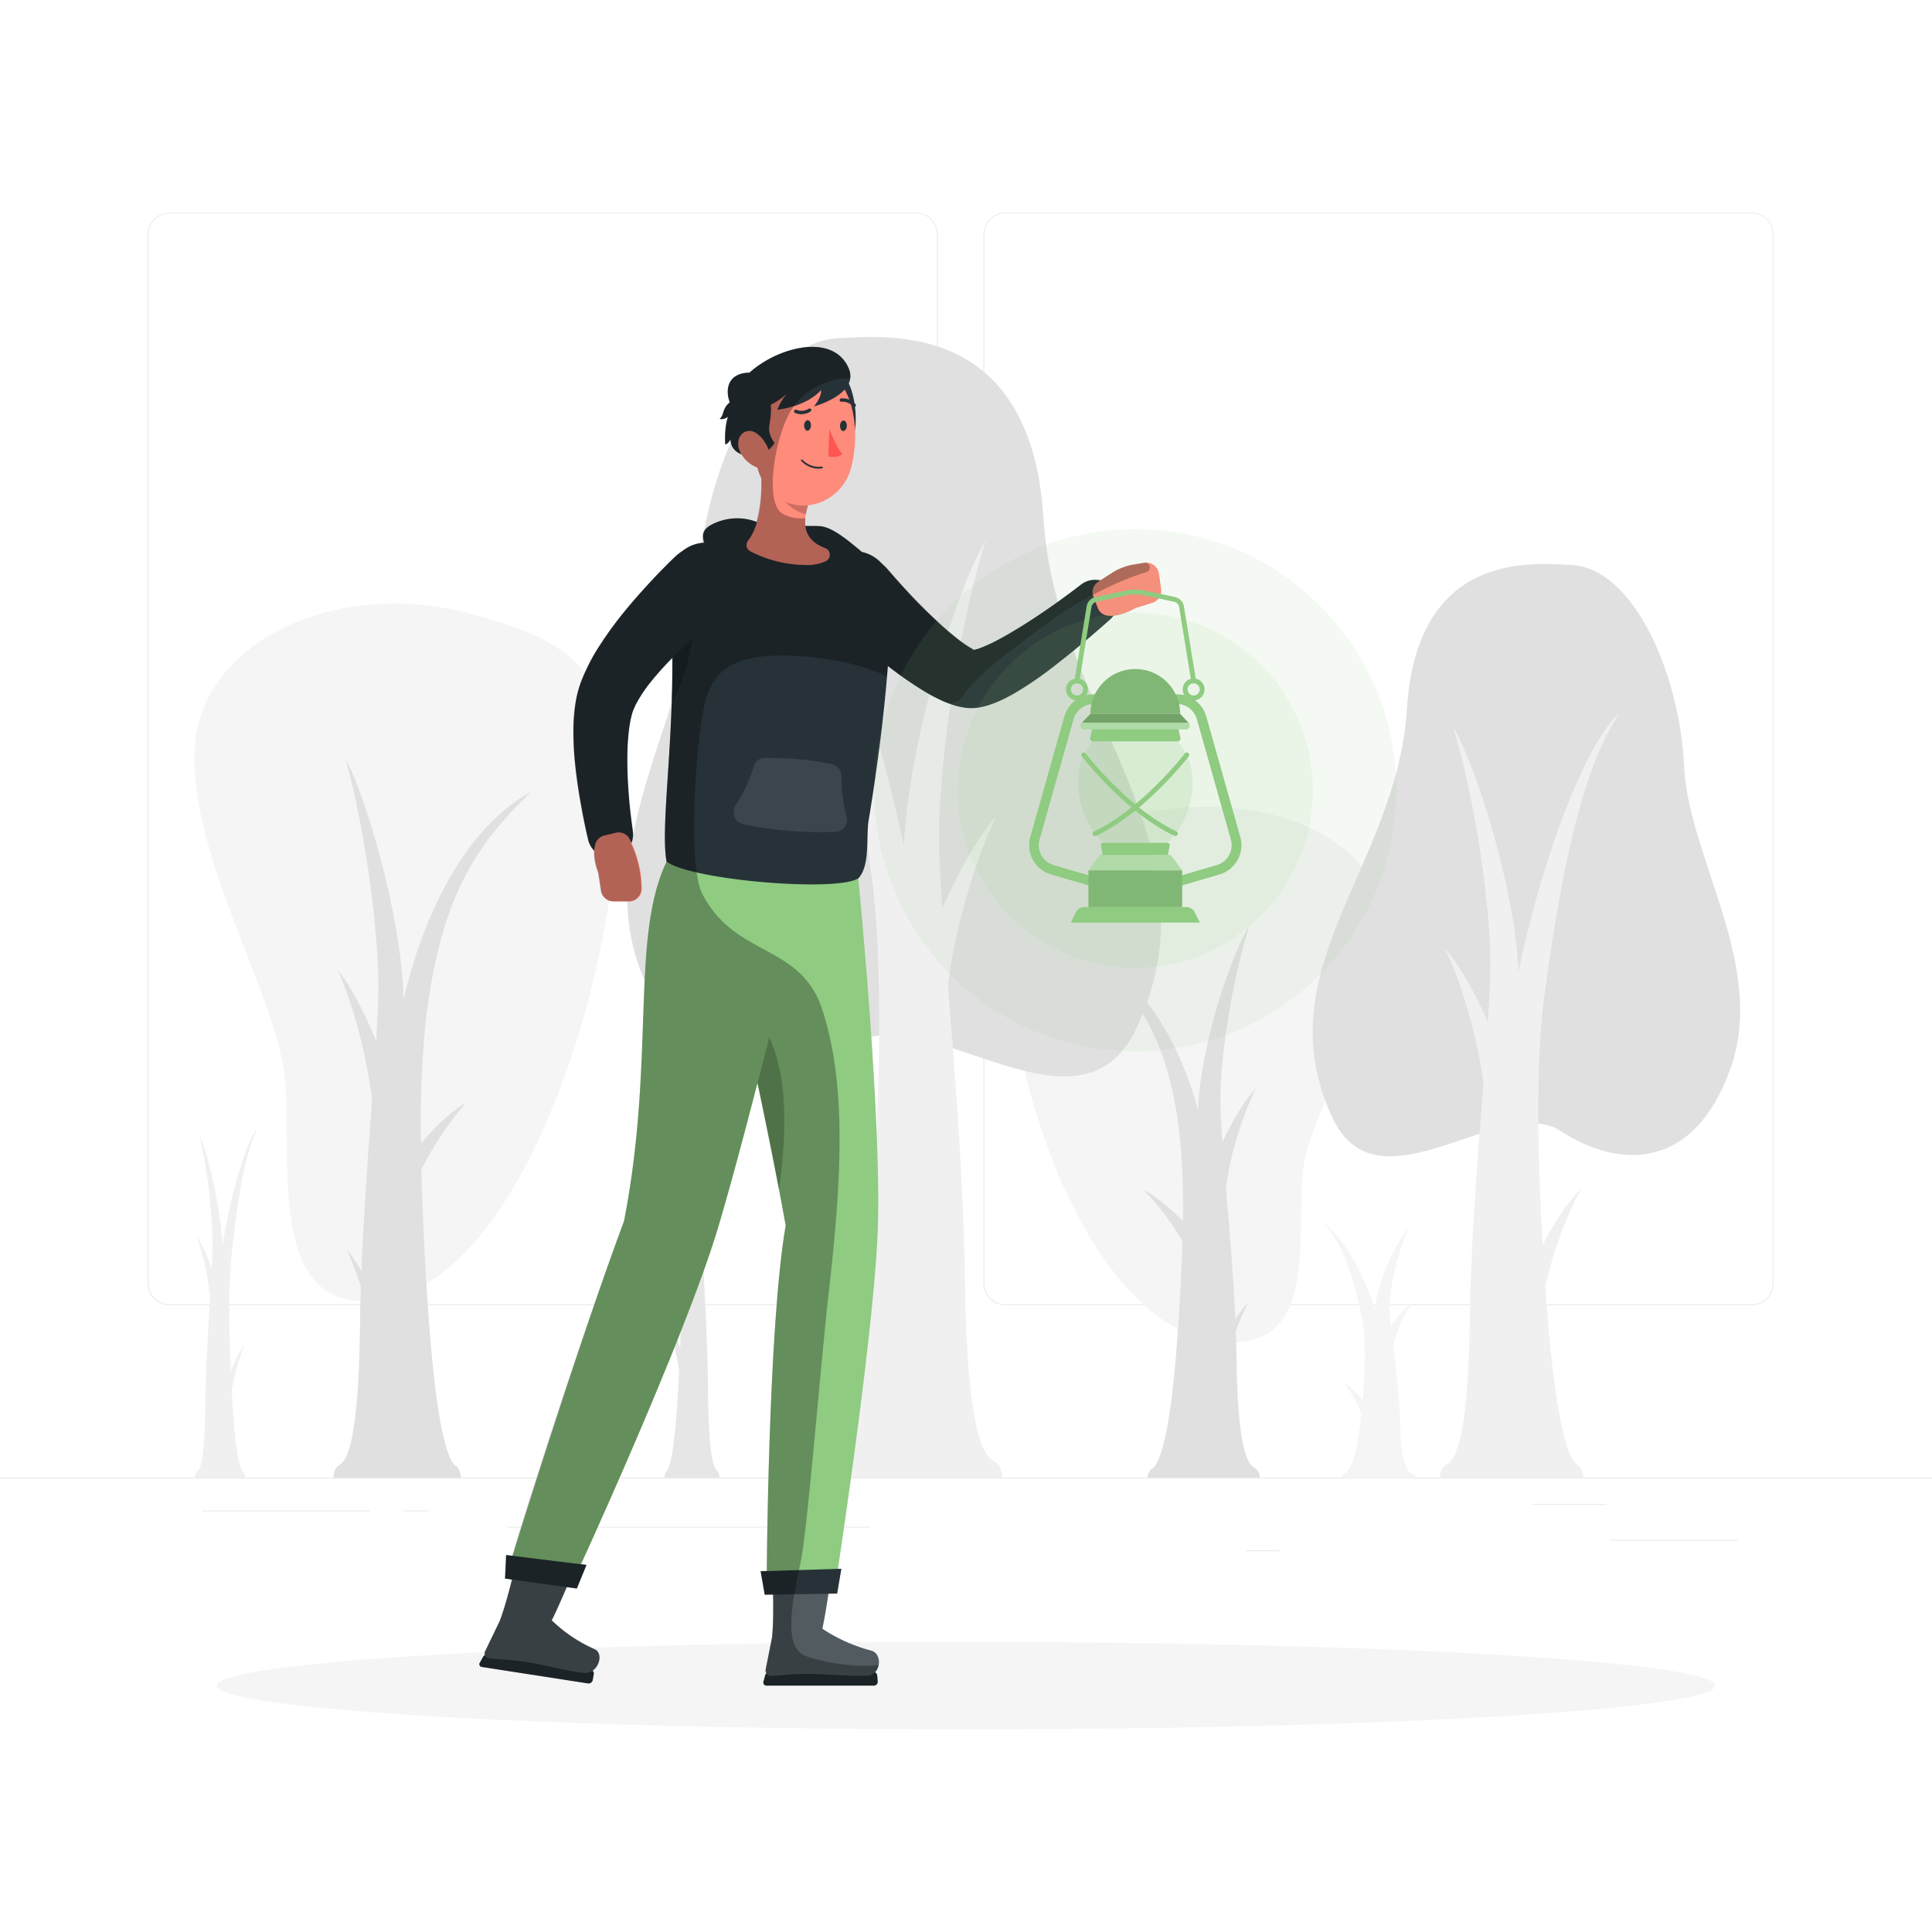 <svg class="animated" id="freepik_stories-lantern" xmlns="http://www.w3.org/2000/svg" viewBox="0 0 500 500" version="1.1" xmlns:xlink="http://www.w3.org/1999/xlink" xmlns:svgjs="http://svgjs.com/svgjs"><style>svg#freepik_stories-lantern:not(.animated) .animable {opacity: 0;}svg#freepik_stories-lantern.animated #freepik--background-complete--inject-100 {animation: 1.5s Infinite  linear floating;animation-delay: 0s;}svg#freepik_stories-lantern.animated #freepik--Character--inject-100 {animation: 1s 1 forwards cubic-bezier(.36,-0.01,.5,1.38) fadeIn,1.5s Infinite  linear floating;animation-delay: 0s,1s;}            @keyframes floating {                0% {                    opacity: 1;                    transform: translateY(0px);                }                50% {                    transform: translateY(-10px);                }                100% {                    opacity: 1;                    transform: translateY(0px);                }            }                    @keyframes fadeIn {                0% {                    opacity: 0;                }                100% {                    opacity: 1;                }            }        </style><g id="freepik--background-complete--inject-100" style="transform-origin: 250px 228.23px 0px;" class="animable animator-active"><rect y="382.4" width="500" height="0.25" style="fill: rgb(235, 235, 235); transform-origin: 250px 382.525px 0px;" id="eldvyr0l6isj9" class="animable"></rect><rect x="416.78" y="398.49" width="33.12" height="0.25" style="fill: rgb(235, 235, 235); transform-origin: 433.34px 398.615px 0px;" id="elhy65xqoolk" class="animable"></rect><rect x="322.53" y="401.21" width="8.69" height="0.25" style="fill: rgb(235, 235, 235); transform-origin: 326.875px 401.335px 0px;" id="el3djwoc2vea5" class="animable"></rect><rect x="396.59" y="389.21" width="19.19" height="0.25" style="fill: rgb(235, 235, 235); transform-origin: 406.185px 389.335px 0px;" id="elelb351byfbg" class="animable"></rect><rect x="52.46" y="390.89" width="43.19" height="0.25" style="fill: rgb(235, 235, 235); transform-origin: 74.055px 391.015px 0px;" id="elbe0xmrvz337" class="animable"></rect><rect x="104.56" y="390.89" width="6.33" height="0.25" style="fill: rgb(235, 235, 235); transform-origin: 107.725px 391.015px 0px;" id="eldf5vqmtkp6m" class="animable"></rect><rect x="131.47" y="395.11" width="93.68" height="0.25" style="fill: rgb(235, 235, 235); transform-origin: 178.31px 395.235px 0px;" id="elcyzxhm7k7wb" class="animable"></rect><path d="M237,337.8H43.91a5.71,5.71,0,0,1-5.7-5.71V60.66A5.71,5.71,0,0,1,43.91,55H237a5.71,5.71,0,0,1,5.71,5.71V332.09A5.71,5.71,0,0,1,237,337.8ZM43.91,55.2a5.46,5.46,0,0,0-5.45,5.46V332.09a5.46,5.46,0,0,0,5.45,5.46H237a5.47,5.47,0,0,0,5.46-5.46V60.66A5.47,5.47,0,0,0,237,55.2Z" style="fill: rgb(235, 235, 235); transform-origin: 140.46px 196.4px 0px;" id="elasq43op2esn" class="animable"></path><path d="M453.31,337.8H260.21a5.72,5.72,0,0,1-5.71-5.71V60.66A5.72,5.72,0,0,1,260.21,55h193.1A5.71,5.71,0,0,1,459,60.66V332.09A5.71,5.71,0,0,1,453.31,337.8ZM260.21,55.2a5.47,5.47,0,0,0-5.46,5.46V332.09a5.47,5.47,0,0,0,5.46,5.46h193.1a5.47,5.47,0,0,0,5.46-5.46V60.66a5.47,5.47,0,0,0-5.46-5.46Z" style="fill: rgb(235, 235, 235); transform-origin: 356.75px 196.4px 0px;" id="el8wgy603yv02" class="animable"></path><path d="M62.86,380.9c-.56-.44-1.89-3.28-2.79-19.29,0-.59-.07-1.18-.1-1.76a53.48,53.48,0,0,1,3.29-11.68,27.91,27.91,0,0,0-3.53,6.71c-.57-12.77-.52-22.76.12-29.14C61.45,309.85,63.5,298,66.7,292c-2.63,2.73-6.72,15.33-9.15,30.53-.37-10.15-3.85-24.27-5.93-28.92A149.47,149.47,0,0,1,55,320.84c0,1.91-.07,4.53-.22,7.64a39.27,39.27,0,0,0-3.9-8.7,71.43,71.43,0,0,1,3.48,15.94c-.5,8.41-1.14,18.55-1.23,27.76-.15,16.09-1.61,17-2.17,17.42a2.13,2.13,0,0,0-.53,1.5h13A2.11,2.11,0,0,0,62.86,380.9Z" style="fill: rgb(240, 240, 240); transform-origin: 58.564px 337.2px 0px;" id="elhnltanxzaq" class="animable"></path><path d="M293.09,211.18c31.76-8.15,64,5.13,64.66,27S339,286.61,337.17,303.05,342,351.46,314,347s-48.15-52.23-52.28-89.38S274.67,215.91,293.09,211.18Z" style="fill: rgb(245, 245, 245); transform-origin: 309.432px 278.09px 0px;" id="elm6zynwjhfa" class="animable"></path><path d="M324.88,380c-1.26-.72-4.51-2.15-4.86-28.05,0-2.44-.1-4.93-.19-7.43a65.52,65.52,0,0,1,3.16-7.37,32,32,0,0,0-3.29,4.23c-.53-11.72-1.56-23.73-2.43-34.11a88.39,88.39,0,0,1,7.79-25.66c-2.48,2.56-5.88,7.91-8.71,14-.35-5-.56-9.24-.5-12.3.25-12.21,3.47-31.45,7.53-43.84-4.78,7.69-12.85,31.48-13.3,47.89C304,265,292.47,251.43,281,246.12c11.58,9.84,20.4,19.51,24,45.08A174.35,174.35,0,0,1,306.11,316c-3.7-3.83-7.68-6.9-10.25-8.06A62,62,0,0,1,306,321.17c-.21,8.26-.71,17.56-1.51,27.77-2,25.76-5,30.33-6.26,31.05a2.82,2.82,0,0,0-1.19,2.41h29A2.82,2.82,0,0,0,324.88,380Z" style="fill: rgb(224, 224, 224); transform-origin: 303.521px 310.935px 0px;" id="eltjlzc9z6s2" class="animable"></path><path d="M216.93,87.52c-20.37,1-35.18,35.64-36.5,65s-26.75,64.5-15.07,97.52,35.69,32.89,55,20.36,59,27.27,73.75-4.31c22.34-47.68-20.89-81.07-24.06-132S230,86.9,216.93,87.52Z" style="fill: rgb(224, 224, 224); transform-origin: 231.396px 182.899px 0px;" id="elzngtongo9q" class="animable"></path><path d="M214.92,378.31c2-1.22,6.76-9,10-52.7.12-1.61.23-3.21.34-4.8-2.25-10.56-6.81-23.34-11.74-31.92,3.48,3.19,8.41,10.2,12.61,18.33,2-34.87,1.84-62.17-.45-79.59-5.7-43.4-13-75.8-24.42-92.16,9.37,7.47,24,41.88,32.65,83.39,1.33-27.73,13.72-66.3,21.14-79-6.47,21-11.6,53.68-12,74.4-.1,5.2.24,12.36.8,20.87,4.52-10.36,9.94-19.44,13.91-23.78-5.8,12-10.72,29.84-12.44,43.53,1.8,23,4.07,50.69,4.39,75.84.55,43.94,5.74,46.37,7.75,47.59s1.9,4.09,1.9,4.09H213S212.91,379.53,214.92,378.31Z" style="fill: rgb(240, 240, 240); transform-origin: 230.311px 258.935px 0px;" id="elbqa0cy0ckd6" class="animable"></path><path d="M406.6,146.2c16.31.79,28.18,28.55,29.24,52.07s21.42,51.67,12.06,78.11-28.58,26.36-44,16.32-47.22,21.84-59.07-3.45c-17.9-38.2,16.73-64.94,19.27-105.72S396.1,145.7,406.6,146.2Z" style="fill: rgb(224, 224, 224); transform-origin: 395.034px 222.605px 0px;" id="elcwripyjqwfc" class="animable"></path><path d="M408.21,379.12c-1.61-1-5.42-7.19-8-42.21-.1-1.29-.19-2.57-.28-3.84,1.81-8.46,5.46-18.7,9.41-25.57-2.79,2.55-6.74,8.17-10.11,14.68-1.61-27.93-1.47-49.8.37-63.75,4.56-34.76,10.42-60.72,19.56-73.82-7.51,6-19.2,33.54-26.16,66.8-1.06-22.22-11-53.11-16.93-63.28,5.18,16.84,9.3,43,9.62,59.59.08,4.17-.19,9.9-.64,16.72-3.62-8.3-8-15.57-11.14-19.05,4.65,9.62,8.58,23.9,10,34.87-1.44,18.41-3.25,40.6-3.51,60.74-.45,35.2-4.6,37.15-6.21,38.12s-1.52,3.28-1.52,3.28h37.1S409.82,380.1,408.21,379.12Z" style="fill: rgb(240, 240, 240); transform-origin: 395.915px 283.505px 0px;" id="eljo2127jjcka" class="animable"></path><path d="M348.05,381.31c.83-.32,2.78-2.39,4.11-14,0-.43.1-.85.14-1.27a26.24,26.24,0,0,0-4.83-8.51,22.28,22.28,0,0,1,5.19,4.89c.83-9.29.76-16.56-.18-21.21-2.35-11.55-5.36-20.19-10.06-24.54,3.86,2,9.87,11.15,13.44,22.21.55-7.39,5.65-17.66,8.71-21a58.23,58.23,0,0,0-4.95,19.81,46.81,46.81,0,0,0,.33,5.56,26.7,26.7,0,0,1,5.72-6.33,31.5,31.5,0,0,0-5.11,11.59c.74,6.13,1.67,13.51,1.8,20.2.23,11.71,2.37,12.36,3.19,12.68a1.15,1.15,0,0,1,.78,1.09H347.27A1.15,1.15,0,0,1,348.05,381.31Z" style="fill: rgb(245, 245, 245); transform-origin: 354.375px 349.575px 0px;" id="elhnppobmrr86" class="animable"></path><path d="M123.75,159.37c-36-10.62-72.61,6.68-73.4,35.16s21.26,63.1,23.36,84.5S68.2,342.09,100,336.23s54.66-68.05,59.35-116.44S144.65,165.53,123.75,159.37Z" style="fill: rgb(245, 245, 245); transform-origin: 105.193px 246.502px 0px;" id="elkeb0nim8f9d" class="animable"></path><path d="M87.66,379.26c1.43-.93,5.12-2.8,5.52-36.53,0-3.19.11-6.42.21-9.69a92,92,0,0,0-3.58-9.59A40.73,40.73,0,0,1,93.54,329c.6-15.27,1.77-30.91,2.75-44.44-1.22-10.51-4.72-24.2-8.84-33.42,2.82,3.34,6.68,10.31,9.89,18.26.4-6.53.64-12,.57-16-.29-15.91-3.94-41-8.54-57.11,5.42,10,14.58,41,15.09,62.38,6.85-29.16,20-46.81,33-53.73-13.15,12.82-23.16,25.41-27.21,58.72a260.56,260.56,0,0,0-1.3,32.28c4.2-5,8.73-9,11.64-10.5a80.87,80.87,0,0,0-11.53,17.27c.25,10.75.82,22.86,1.73,36.16,2.29,33.56,5.67,39.52,7.1,40.45s1.35,3.14,1.35,3.14H86.31S86.23,380.19,87.66,379.26Z" style="fill: rgb(224, 224, 224); transform-origin: 111.885px 289.375px 0px;" id="elqnwkofynhi" class="animable"></path><path d="M172.58,380.57c.62-.55,2.08-4,3.07-23.58,0-.73.07-1.44.11-2.15a71.58,71.58,0,0,0-3.62-14.29,36.39,36.39,0,0,1,3.89,8.2c.62-15.6.56-27.82-.14-35.62-1.76-19.42-4-33.92-7.52-41.24,2.89,3.34,7.38,18.74,10,37.32.41-12.41,4.22-29.67,6.51-35.35a202.15,202.15,0,0,0-3.7,33.29c0,2.33.07,5.53.25,9.34a50.39,50.39,0,0,1,4.27-10.64,95.9,95.9,0,0,0-3.82,19.48c.55,10.29,1.25,22.69,1.35,33.94.17,19.67,1.77,20.75,2.38,21.3a2.78,2.78,0,0,1,.59,1.83H172A2.78,2.78,0,0,1,172.58,380.57Z" style="fill: rgb(230, 230, 230); transform-origin: 177.286px 327.145px 0px;" id="elopbe30spxyg" class="animable"></path></g><g id="freepik--Shadow--inject-100" style="transform-origin: 250px 436.24px 0px;" class="animable"><ellipse id="freepik--path--inject-100" cx="250" cy="436.24" rx="193.89" ry="11.32" style="fill: rgb(245, 245, 245); transform-origin: 250px 436.24px 0px;" class="animable"></ellipse></g><g id="freepik--Character--inject-100" style="transform-origin: 242.713px 263.007px 0px;" class="animable"><path d="M229.65,147.26c.87,1,1.91,2.21,2.9,3.31s2,2.21,3,3.31c2,2.16,4.15,4.28,6.28,6.28a81.49,81.49,0,0,0,6.38,5.51,30.64,30.64,0,0,0,2.92,2c.43.26.75.4.92.51s0,0,0,0v0s-.13,0-.18,0c-.31,0-.41,0-.4.05a1.92,1.92,0,0,0,.83-.09,14.62,14.62,0,0,0,1.53-.49,38,38,0,0,0,3.61-1.62c2.49-1.27,5-2.78,7.57-4.37,5-3.17,10.1-6.76,14.83-10.43l.07-.05a5.89,5.89,0,0,1,7.54,9c-2.44,2.2-4.82,4.24-7.29,6.31s-5,4.08-7.54,6.06-5.26,3.9-8.18,5.73c-1.47.91-3,1.8-4.72,2.65a30.27,30.27,0,0,1-2.82,1.2,17.73,17.73,0,0,1-3.73,1,12.17,12.17,0,0,1-2.72.1c-.25,0-.6-.05-.77-.08l-.57-.1c-.37-.07-.79-.14-1.12-.22a23.76,23.76,0,0,1-3.44-1.16,43.85,43.85,0,0,1-5.19-2.68,94.94,94.94,0,0,1-8.5-5.8c-2.66-2-5.2-4.07-7.7-6.16q-1.87-1.56-3.72-3.16c-1.24-1.09-2.41-2.12-3.71-3.31l0,0a9.63,9.63,0,0,1,13.08-14.15C229.1,146.66,229.4,147,229.65,147.26Z" style="fill: rgb(38, 50, 56); transform-origin: 250.919px 163.557px 0px;" id="elrhe0vd0jga" class="animable"></path><path d="M284.18,150.6l3.46-2.24a15.36,15.36,0,0,1,5.8-2.25l2.73-.45a3.27,3.27,0,0,1,3.76,2.76l.57,4a3.26,3.26,0,0,1-2.25,3.58l-4.5,1.42s-4,2.47-7.35,1.87a3.08,3.08,0,0,1-2.28-1.92L283,154.47A3.18,3.18,0,0,1,284.18,150.6Z" style="fill: rgb(255, 139, 123); transform-origin: 291.645px 152.501px 0px;" id="elt56dq07w54h" class="animable"></path><path d="M203.34,317.19c-7.29-40.42-19.93-93.25-19.93-93.25l38.71,3.4s6.49,65.37,4.93,93.71c-1.61,29.47-10.8,89-10.8,89H198.4S198.72,343.65,203.34,317.19Z" style="fill: #8FCB81; transform-origin: 205.351px 316.995px 0px;" id="elad620xv6da" class="animable"></path><g id="elzh378kk3mfb"><path d="M196.3,263.68c7.77,10.64,7.63,27.86,5.29,44.14-2.67-14-5.79-28.91-8.69-42.17-.23-1.54-.46-3-.69-4.47Z" style="opacity: 0.2; transform-origin: 197.603px 284.5px 0px;" class="animable" id="elh8kzub3v5tl"></path></g><path d="M198.38,436.24h27.78a1,1,0,0,0,1-1.06l-.13-1.55a1.12,1.12,0,0,0-1.1-1H199.3a1.4,1.4,0,0,0-1.29,1l-.42,1.55A.8.8,0,0,0,198.38,436.24Z" style="fill: rgb(38, 50, 56); transform-origin: 212.354px 434.435px 0px;" id="elyrf2jg73va" class="animable"></path><path d="M199.81,423.76l-1.65,8.31a1.38,1.38,0,0,0,1.38,1.63c2.64,0,3.89-.42,8.5-.49,5.39-.08,9.89.59,16.21.49,3.83-.06,4.19-5.7,1.31-6.49a42.5,42.5,0,0,1-12.75-5.7c.72-3,2-11.82,2-11.82L200,409.35S200.35,419.41,199.81,423.76Z" style="fill: rgb(38, 50, 56); transform-origin: 212.799px 421.53px 0px;" id="ellmx10wffin8" class="animable"></path><g id="el43l6q62ypzo"><path d="M199.81,423.76l-1.65,8.31a1.38,1.38,0,0,0,1.38,1.63c2.64,0,3.89-.42,8.5-.49,5.39-.08,9.89.59,16.21.49,3.83-.06,4.19-5.7,1.31-6.49a42.5,42.5,0,0,1-12.75-5.7c.72-3,2-11.82,2-11.82L200,409.35S200.35,419.41,199.81,423.76Z" style="fill: rgb(255, 255, 255); opacity: 0.2; transform-origin: 212.799px 421.53px 0px;" class="animable" id="eldo4xg7e6f59"></path></g><path d="M124.71,431.42l27.44,4.25a1.1,1.1,0,0,0,1.25-.88l.27-1.52a1,1,0,0,0-.84-1.14l-26.29-4.07a1.59,1.59,0,0,0-1.53.76l-.81,1.45A.72.72,0,0,0,124.71,431.42Z" style="fill: rgb(38, 50, 56); transform-origin: 138.868px 431.867px 0px;" id="elqjlh0zxxq4" class="animable"></path><path d="M129.34,419.51l-3.77,7.82a1.22,1.22,0,0,0,.94,1.8c2.6.41,3.94.19,8.52.83,5.35.74,9.62,2.08,15.89,3,3.8.52,5.61-4.91,3-6.11a37.92,37.92,0,0,1-11.13-7.49c1.49-2.83,5-11.19,5-11.19l-14.48-2.59S131,415.36,129.34,419.51Z" style="fill: rgb(38, 50, 56); transform-origin: 140.284px 419.287px 0px;" id="elmxxi3isnzvi" class="animable"></path><g id="elk2nkosbckaj"><path d="M129.34,419.51l-3.77,7.82a1.22,1.22,0,0,0,.94,1.8c2.6.41,3.94.19,8.52.83,5.35.74,9.62,2.08,15.89,3,3.8.52,5.61-4.91,3-6.11a37.92,37.92,0,0,1-11.13-7.49c1.49-2.83,5-11.19,5-11.19l-14.48-2.59S131,415.36,129.34,419.51Z" style="fill: rgb(255, 255, 255); opacity: 0.2; transform-origin: 140.284px 419.287px 0px;" class="animable" id="elhhie93o6xa"></path></g><polygon points="216.66 412.42 197.91 412.71 196.85 406.64 217.75 405.99 216.66 412.42" style="fill: rgb(38, 50, 56); transform-origin: 207.3px 409.35px 0px;" id="elqcbhxgu3b7l" class="animable"></polygon><path d="M161.5,316c8.15-41.88,1.59-73.26,11-93l37.17,3.27S194.31,289.09,186.08,317c-8.55,29-37.12,90.93-37.12,90.93l-17.19-2.45S149.43,348.41,161.5,316Z" style="fill: #8FCB81; transform-origin: 170.72px 315.465px 0px;" id="eld0o65oeh5w" class="animable"></path><polygon points="149.29 411.12 130.7 408.54 130.99 402.44 151.79 405.01 149.29 411.12" style="fill: rgb(38, 50, 56); transform-origin: 141.245px 406.78px 0px;" id="elcg1zbbc7qt9" class="animable"></polygon><path d="M222.65,142.5c-3.2-2.65-7.33-6.19-10.62-6.34s-12.86.26-16.56-1.23a14.17,14.17,0,0,0-11.3.84c-3,1.63-2.6,3.51-.78,7.47-1.82,3.64,1.75,14.94,9.68,16.5S231,149.38,222.65,142.5Z" style="fill: rgb(38, 50, 56); transform-origin: 203.037px 147.006px 0px;" id="elakbfx7mxmwe" class="animable"></path><path d="M181.79,140.48a133.88,133.88,0,0,1,41.33,2.39,9.58,9.58,0,0,1,7.5,9.29c0,9.87-.77,29.78-5.82,60.15-.7,4.18.48,11.63-2.65,15-5.83,3.65-43.51.42-49.65-4.35-1.94-10.84,3.56-39.61.67-72.1A9.59,9.59,0,0,1,181.79,140.48Z" style="fill: rgb(38, 50, 56); transform-origin: 201.348px 184.363px 0px;" id="elsk2t0g3oe3" class="animable"></path><g id="elg94kb3ta79i"><path d="M216.43,215.26a96.61,96.61,0,0,1-24.25-2c-2.12-.46-3-3.22-1.68-5.11a36.59,36.59,0,0,0,4.57-9.83,2.93,2.93,0,0,1,2.74-2.18c3.77,0,11.75.21,17.71,1.71a3.11,3.11,0,0,1,2.24,3.07,39,39,0,0,0,1.3,10.19A3.17,3.17,0,0,1,216.43,215.26Z" style="fill: rgb(255, 255, 255); opacity: 0.1; transform-origin: 204.55px 205.747px 0px;" class="animable" id="elovneobyl8ba"></path></g><g id="elhaj5u4ygw7"><path d="M174,166.25l5.59-5.57c.37,3.14-2.21,15.91-5.72,20.94C174,176.72,174.09,171.58,174,166.25Z" style="opacity: 0.2; transform-origin: 176.748px 171.15px 0px;" class="animable" id="elwz02gtkcie"></path></g><path d="M196.61,117.71c.75,6.19,1.08,17-3,22.18a1.84,1.84,0,0,0,.57,2.78,31.56,31.56,0,0,0,13.9,3.55,12.11,12.11,0,0,0,5.69-1,1.86,1.86,0,0,0-.35-3.42c-6.33-2.46-5.59-7.63-3.83-12.46Z" style="fill: rgb(255, 139, 123); transform-origin: 203.975px 131.979px 0px;" id="ely95bcsgb7e" class="animable"></path><g id="elainzzpa43na"><path d="M201.91,122.47l7.71,6.9a19.93,19.93,0,0,0-1,3.7c-3.09-.55-7.11-3.92-7.17-6.95A9.49,9.49,0,0,1,201.91,122.47Z" style="opacity: 0.2; transform-origin: 205.524px 127.77px 0px;" class="animable" id="elholbs7o2r8j"></path></g><path d="M218.94,98c2.5,3.43,3.66,13.14,1.05,16.92C217.49,109.6,214.34,99.55,218.94,98Z" style="fill: rgb(38, 50, 56); transform-origin: 219.03px 106.46px 0px;" id="eloslvzjy4f2b" class="animable"></path><path d="M195,107.49c.21,9.23-.13,14.65,4.35,19.52,6.74,7.32,18.29,3.44,20.85-5.7,2.3-8.22,1.57-21.94-7.33-25.87A12.73,12.73,0,0,0,195,107.49Z" style="fill: rgb(255, 139, 123); transform-origin: 208.153px 112.596px 0px;" id="eluz3qyzanyv" class="animable"></path><path d="M199.22,102.75c1.23,7.15-1.8,7.58,1.23,11.9a8.29,8.29,0,0,1-5.15,3.63s-6.25,0-6.25-4.63a2.43,2.43,0,0,1-1.34,1.4s-.73-8,2.7-9.92C193.38,107.47,199.22,102.75,199.22,102.75Z" style="fill: rgb(38, 50, 56); transform-origin: 194.047px 110.515px 0px;" id="elhvw67blndp9" class="animable"></path><path d="M219.58,95.18c2.57,5.71-5.48,9-8.92,10,2.24-2.87,1.79-4.2,1.79-4.2s-3,3.94-11.25,5.06a14.19,14.19,0,0,1,3.35-5.12s-4.41,5.59-13.51,5.94c-2.92-1.37-5.25-10.26,2.92-10.42C201.35,89.78,215.51,86.12,219.58,95.18Z" style="fill: rgb(38, 50, 56); transform-origin: 204.208px 98.317px 0px;" id="elnr1z9hbweks" class="animable"></path><path d="M189.66,103.51c-3.14,2.12-2,3.75-3.43,4.9,2.1.5,3.94-2.4,3.94-2.4Z" style="fill: rgb(38, 50, 56); transform-origin: 188.2px 105.989px 0px;" id="el7epkz84f8bg" class="animable"></path><path d="M191.71,117.28a8.22,8.22,0,0,0,4.69,3.87c2.53.74,3.57-1.78,2.67-4.41-.81-2.36-3.1-5.6-5.55-5.18S190.39,114.94,191.71,117.28Z" style="fill: rgb(255, 139, 123); transform-origin: 195.219px 116.402px 0px;" id="eli9ex8hwej0h" class="animable"></path><path d="M208.1,110.08c0,.75.35,1.37.84,1.39s.91-.58.94-1.33-.35-1.37-.84-1.39S208.13,109.33,208.1,110.08Z" style="fill: rgb(38, 50, 56); transform-origin: 208.991px 110.11px 0px;" id="elpcesfvkvmio" class="animable"></path><path d="M217.39,110.16c0,.75.34,1.37.83,1.39s.92-.59.94-1.34-.34-1.37-.83-1.38S217.41,109.41,217.39,110.16Z" style="fill: rgb(38, 50, 56); transform-origin: 218.275px 110.19px 0px;" id="elbp98ea185sa" class="animable"></path><path d="M214.64,111s1.55,4.38,3.35,6.53c-1.38,1.2-3.62.56-3.62.56Z" style="fill: rgb(255, 86, 82); transform-origin: 216.18px 114.63px 0px;" id="elucs7jujgrs" class="animable"></path><path d="M211.82,121.28a6.19,6.19,0,0,1-4.47-2,.22.22,0,0,1,0-.31.21.21,0,0,1,.31,0,5.91,5.91,0,0,0,5.06,1.79.22.22,0,0,1,.24.19.23.23,0,0,1-.2.25A8.28,8.28,0,0,1,211.82,121.28Z" style="fill: rgb(38, 50, 56); transform-origin: 210.124px 120.091px 0px;" id="ela1pv09c4vyp" class="animable"></path><path d="M209.73,105.76a.33.33,0,0,1,.16.15.43.43,0,0,1-.15.6,4.39,4.39,0,0,1-4,.35.44.44,0,0,1,.39-.79h0a3.53,3.53,0,0,0,3.19-.31A.43.43,0,0,1,209.73,105.76Z" style="fill: rgb(38, 50, 56); transform-origin: 207.725px 106.447px 0px;" id="elfds3mxdls2" class="animable"></path><path d="M221.13,105.33a.46.46,0,0,1-.39-.14,3.45,3.45,0,0,0-2.93-1.21.44.44,0,0,1-.5-.37.45.45,0,0,1,.37-.51,4.35,4.35,0,0,1,3.72,1.5.44.44,0,0,1-.27.73Z" style="fill: rgb(38, 50, 56); transform-origin: 219.409px 104.207px 0px;" id="elipbm6andpv" class="animable"></path><path d="M187.37,158.62c-.46.33-1.08.81-1.63,1.24l-1.69,1.36c-1.13.91-2.25,1.85-3.35,2.8-2.21,1.9-4.33,3.88-6.35,5.9a82.57,82.57,0,0,0-5.63,6.2,37.22,37.22,0,0,0-4.17,6.2c-.22.48-.44,1-.61,1.37s-.34,1-.49,1.54a31.19,31.19,0,0,0-.67,3.71,65.14,65.14,0,0,0-.41,8.39c0,2.9.17,5.85.4,8.8s.61,6,1,8.78l0,.14a5.88,5.88,0,0,1-11.54,2.24c-.78-3.27-1.38-6.33-1.94-9.52s-1.05-6.38-1.39-9.66a79.57,79.57,0,0,1-.47-10.13,46.46,46.46,0,0,1,.45-5.49c.14-1,.32-2,.57-3a31.24,31.24,0,0,1,.92-3,50.84,50.84,0,0,1,5.09-9.82,97.08,97.08,0,0,1,6-8.22c2.1-2.59,4.28-5.05,6.5-7.46q1.66-1.81,3.39-3.57l1.74-1.76c.61-.59,1.15-1.13,1.87-1.8l.17-.15a9.64,9.64,0,0,1,13.1,14.14A10.77,10.77,0,0,1,187.37,158.62Z" style="fill: rgb(38, 50, 56); transform-origin: 169.794px 181.584px 0px;" id="ela3f8c7r0bhk" class="animable"></path><path d="M154.15,218.23a3.12,3.12,0,0,1,2.26-2l3-.71a3.18,3.18,0,0,1,3.64,1.8l.56,1.24A28.5,28.5,0,0,1,166.11,230h0a3.28,3.28,0,0,1-3.31,3.3l-4,0a3.25,3.25,0,0,1-3.19-2.77l-.71-4.67S153.06,221.42,154.15,218.23Z" style="fill: rgb(255, 139, 123); transform-origin: 159.957px 224.367px 0px;" id="ely8sw077jioi" class="animable"></path><g id="el805w7g0e5im"><path d="M124.2,430.27l.8-1.44a1.62,1.62,0,0,1,.5-.51,1.28,1.28,0,0,1,.06-1l3.78-7.82a107.07,107.07,0,0,0,3.14-10.72l-1.78-.24.29-6.11,1.6.2C136.12,390.47,151,344.17,161.5,316c8.15-41.88,1.59-73.26,11-93h0c-1.29-7.24.74-22.53,1.37-41.58,0-.88,0-1.79.07-2.69l0-1.33,0-1.78c0-1,0-2.07,0-3.13v-2.21c-1.89,1.92-3.7,3.88-5.29,5.86a36.32,36.32,0,0,0-4.18,6.2c-.22.48-.44.94-.61,1.37s-.34,1-.49,1.54a33.35,33.35,0,0,0-.67,3.71,67,67,0,0,0-.42,8.39c0,2.89.18,5.85.41,8.81s.61,6,1,8.77l0,.17a5.91,5.91,0,0,1-.4,3.1l.19.43a28.39,28.39,0,0,1,2.49,11.33v0a3.27,3.27,0,0,1-3.31,3.3l-4,0a3.24,3.24,0,0,1-3.19-2.77l-.71-4.66a15,15,0,0,1-1.06-5.73,5.71,5.71,0,0,1-1.54-2.76c-.78-3.27-1.37-6.33-1.95-9.53s-1-6.36-1.38-9.64a83.78,83.78,0,0,1-.47-10.14,46.46,46.46,0,0,1,.45-5.49q.21-1.44.57-3c.26-1.06.58-2,.92-3a50.8,50.8,0,0,1,5.08-9.82,96,96,0,0,1,6-8.21c2.1-2.6,4.28-5.06,6.49-7.47,1.12-1.21,2.24-2.4,3.4-3.57l1.74-1.76c.61-.59,1.15-1.13,1.87-1.8l.21-.19a7.79,7.79,0,0,1,.88-.71c.13-.1.29-.19.44-.29a9.61,9.61,0,0,1,5.24-2.21l.47,0c-.67-2.17-.31-3.5,1.91-4.68,3.17-1.68,7.94-2.39,11.71-.66l0,0A38.64,38.64,0,0,0,197,123.76a15.45,15.45,0,0,1-1-2.75,8.31,8.31,0,0,1-4.09-3.42,4.13,4.13,0,0,1-2.85-3.94,2.43,2.43,0,0,1-1.34,1.4,20.32,20.32,0,0,1,.7-7.18,2.83,2.83,0,0,1-2.18.55c1.28-1,.5-2.47,2.64-4.32-1.22-3.1-.68-7.57,5.08-7.67,7.4-6.65,21.56-10.31,25.63-1.26A4.9,4.9,0,0,1,220,98a11,11,0,0,0-4.22.36c-8,2.26-11.46,6.66-13.78,14.27s-3.18,17.92.43,20.27a9.62,9.62,0,0,0,6,1.19c0,.35-.05.68-.05,1a9.42,9.42,0,0,0,.06,1.06c1.47,0,2.74,0,3.58,0,3.29.13,7.41,3.67,10.62,6.32.13.12.24.24.35.36l.12,0a9.77,9.77,0,0,1,5.1,3,9.17,9.17,0,0,1,1.42,1.37c1.83,2.15,3.93,4.45,6,6.62s4.15,4.28,6.28,6.28a82,82,0,0,0,6.38,5.52,33.8,33.8,0,0,0,2.91,2c.43.26.76.4.93.51s0,0,0,0v0l.25,0c.44-.12,1-.28,1.54-.49a39.2,39.2,0,0,0,3.6-1.63c2.49-1.26,5-2.77,7.57-4.36,5-3.17,10.1-6.76,14.83-10.43l.08-.06a5.9,5.9,0,0,1,4.89-1.06l2.78-1.79a15.09,15.09,0,0,1,5.78-2.24l2.74-.46h0a1.26,1.26,0,0,1,.48,2.46c-8.48,2.52-19.36,8.38-27.45,14.53s-16.16,11.7-20.17,17.72a3.6,3.6,0,0,1-4.38,1.37l-.08,0a41.71,41.71,0,0,1-5.19-2.66,99.39,99.39,0,0,1-8.5-5.81c-.39-.29-.76-.59-1.13-.88-.08.91-.15,1.84-.22,2.79-8.07-4.42-23.8-6.06-31.3-5.31-7.85.79-13.1,3.07-15.54,11.09s-5,42.67-.95,50.46c8.6,16.52,25.38,12.74,31,29.8,6.5,19.67,4.95,44.67,1.78,72.81-2.29,20.26-5.49,61.17-7.28,70s-5,22,1,24.48c4,1.68,13.63,3.27,19.09,2.43a3.69,3.69,0,0,1-.94,1.89,1.07,1.07,0,0,1,.56.83l.13,1.55a1,1,0,0,1-1,1.06H198.38a.79.79,0,0,1-.78-1.06l.41-1.55a1.22,1.22,0,0,1,.35-.57,1.36,1.36,0,0,1-.2-1l1.65-8.3a101,101,0,0,0,.29-11.08l-2.2,0-1.06-6.08,1.6-.05c.13-14,.91-66.57,4.89-89.39-.55-3.08-1.13-6.23-1.74-9.42-1.72-9-3.64-18.41-5.55-27.49-3.55,13.72-7.16,27.23-10,36.72-7.39,25.08-29.89,75.23-35.69,87.83l1.41.16-2.51,6.12-2.65-.37c-1.15,2.7-2.92,6.76-3.87,8.56a37.45,37.45,0,0,0,11.13,7.49c2,.91,1.44,4.22-.57,5.57a1,1,0,0,1,.34.9l-.27,1.53a1.09,1.09,0,0,1-1.23.88l-27.46-4.26A.72.72,0,0,1,124.2,430.27Zm127.9-262a1,1,0,0,0-.17,0c-.32,0-.41,0-.4.05S251.78,168.3,252.1,168.23Z" style="opacity: 0.3; transform-origin: 210.826px 262.997px 0px;" class="animable" id="ellqy190ft9vn"></path></g><g id="elgbr1ylnuwst"><circle cx="293.81" cy="204.5" r="67.56" style="fill: #8FCB81; opacity: 0.09; transform-origin: 293.81px 204.5px 0px;" class="animable" id="ellfa5h7clejl"></circle></g><g id="elf6h2nwf7f2"><circle cx="293.81" cy="204.5" r="45.96" style="fill: #8FCB81; opacity: 0.09; transform-origin: 293.81px 204.5px 0px;" class="animable" id="elxzuom5bjd4g"></circle></g><path d="M293.81,232.62a1.06,1.06,0,0,1-.35-.05L272,226.3a7.88,7.88,0,0,1-5.36-9.69l8.81-31.2a7.88,7.88,0,0,1,7.57-5.73H304.6a7.89,7.89,0,0,1,7.58,5.73l8.81,31.2a7.89,7.89,0,0,1-5.37,9.69l-21.45,6.27A1.12,1.12,0,0,1,293.81,232.62ZM283,182.19a5.39,5.39,0,0,0-5.15,3.9l-8.81,31.2a5.37,5.37,0,0,0,3.65,6.6l21.1,6.16,21.11-6.16a5.38,5.38,0,0,0,3.65-6.6l-8.81-31.2a5.39,5.39,0,0,0-5.16-3.9Z" style="fill: #8FCB81; transform-origin: 293.813px 206.15px 0px;" id="el3k0o91in45l" class="animable"></path><g id="el9lfwo3tnsga"><path d="M279,202.57c0,9.49,6.64,19.12,14.82,19.12s14.82-9.63,14.82-19.12S302,187.3,293.81,187.3,279,193.07,279,202.57Z" style="fill: #8FCB81; opacity: 0.2; transform-origin: 293.82px 204.495px 0px;" class="animable" id="elqoehp1ljp5b"></path></g><path d="M293.81,173.14a11.61,11.61,0,0,1,11.61,11.6H282.21A11.6,11.6,0,0,1,293.81,173.14Z" style="fill: #8FCB81; transform-origin: 293.815px 178.94px 0px;" id="el33i46d4sfr9" class="animable"></path><g id="ely58v4lnzxe"><path d="M293.81,173.14a11.61,11.61,0,0,1,11.61,11.6H282.21A11.6,11.6,0,0,1,293.81,173.14Z" style="opacity: 0.1; transform-origin: 293.815px 178.94px 0px;" class="animable" id="elf5xy9znpps6"></path></g><path d="M280.78,188.75h26.07a1,1,0,0,0,.73-1.71l-2.16-2.3H282.21L280,187A1,1,0,0,0,280.78,188.75Z" style="fill: #8FCB81; transform-origin: 293.764px 186.749px 0px;" id="eltt8jpljyekp" class="animable"></path><g id="elebrolzw9whm"><polyline points="307.58 187.04 305.42 184.75 282.21 184.75 280.04 187.04" style="opacity: 0.2; transform-origin: 293.81px 185.895px 0px;" class="animable" id="elfgyo7lms93r"></polyline></g><g id="elpisokwcyse"><path d="M280,187h27.54a1,1,0,0,1-.73,1.71H280.78A1,1,0,0,1,280,187Z" style="fill: rgb(255, 255, 255); opacity: 0.3; transform-origin: 293.769px 187.857px 0px;" class="animable" id="ellpx7vi4ycr"></path></g><path d="M282.87,191.87h21.89a.76.76,0,0,0,.74-.93l-.5-2.19H282.63l-.51,2.19A.76.76,0,0,0,282.87,191.87Z" style="fill: #8FCB81; transform-origin: 293.81px 190.31px 0px;" id="elv1odcd8njkc" class="animable"></path><polygon points="281.69 225.26 305.94 225.26 302.96 221.26 284.66 221.26 281.69 225.26" style="fill: #8FCB81; transform-origin: 293.815px 223.26px 0px;" id="elwgdklqrsr" class="animable"></polygon><g id="el39jc6ecabmw"><polygon points="281.69 225.26 305.94 225.26 302.96 221.26 284.66 221.26 281.69 225.26" style="fill: rgb(255, 255, 255); opacity: 0.3; transform-origin: 293.815px 223.26px 0px;" class="animable" id="elkrcgglamuk"></polygon></g><path d="M277.11,238.76h33.41l-1.32-2.66a2.45,2.45,0,0,0-2.18-1.34H280.61a2.43,2.43,0,0,0-2.18,1.34Z" style="fill: #8FCB81; transform-origin: 293.815px 236.76px 0px;" id="elhbo51y1ybro" class="animable"></path><path d="M302.18,218.13H285.44a.54.54,0,0,0-.53.64l.46,2.49h16.88l.46-2.49A.54.54,0,0,0,302.18,218.13Z" style="fill: #8FCB81; transform-origin: 293.81px 219.695px 0px;" id="elhqcp5d2oifr" class="animable"></path><g id="elwstrqnwexv8"><rect x="281.69" y="225.26" width="24.26" height="9.5" style="fill: #8FCB81; transform-origin: 293.82px 230.01px 0px; transform: rotate(180deg);" class="animable" id="elm583vzwdlik"></rect></g><g id="elnx65j0c3s5n"><rect x="281.69" y="225.26" width="24.26" height="9.5" style="opacity: 0.1; transform-origin: 293.82px 230.01px 0px; transform: rotate(180deg);" class="animable" id="elbkmasj64cag"></rect></g><path d="M283.4,216.37a.62.62,0,0,1-.57-.37.61.61,0,0,1,.3-.83c12.32-5.74,23.4-20,23.51-20.19a.63.63,0,0,1,.88-.11.62.62,0,0,1,.12.88c-.12.15-11.38,14.68-24,20.56A.62.62,0,0,1,283.4,216.37Z" style="fill: #8FCB81; transform-origin: 295.269px 205.555px 0px;" id="eln80crmyepqr" class="animable"></path><path d="M304.23,216.37a.66.66,0,0,1-.27-.06c-12.6-5.88-23.86-20.41-24-20.56a.63.63,0,0,1,.11-.88.64.64,0,0,1,.89.11c.11.15,11.19,14.45,23.51,20.19a.62.62,0,0,1,.3.83A.63.63,0,0,1,304.23,216.37Z" style="fill: #8FCB81; transform-origin: 292.33px 205.554px 0px;" id="ellxc1oavjid9" class="animable"></path><path d="M308.91,181.25a2.83,2.83,0,1,1,2.83-2.83A2.83,2.83,0,0,1,308.91,181.25Zm0-4.4a1.57,1.57,0,1,0,1.57,1.57A1.57,1.57,0,0,0,308.91,176.85Z" style="fill: #8FCB81; transform-origin: 308.91px 178.42px 0px;" id="el6yz63pi4knm" class="animable"></path><path d="M278.71,181.25a2.83,2.83,0,1,1,2.84-2.83A2.83,2.83,0,0,1,278.71,181.25Zm0-4.4a1.57,1.57,0,1,0,1.58,1.57A1.57,1.57,0,0,0,278.71,176.85Z" style="fill: #8FCB81; transform-origin: 278.72px 178.42px 0px;" id="el8lfumsyjwtv" class="animable"></path><path d="M308.91,176.85a.63.63,0,0,1-.62-.53l-3.13-19.18a1.7,1.7,0,0,0-1.34-1.4l-7.71-1.66a10.76,10.76,0,0,0-4.59,0l-7.72,1.66a1.72,1.72,0,0,0-1.34,1.4l-3.12,19.18a.63.63,0,0,1-1.25-.2l3.13-19.18a3,3,0,0,1,2.32-2.43l7.71-1.66a12,12,0,0,1,5.12,0l7.72,1.66a3,3,0,0,1,2.31,2.43l3.13,19.18a.63.63,0,0,1-.52.72Z" style="fill: #8FCB81; transform-origin: 293.81px 164.713px 0px;" id="elbkeqyhyv46n" class="animable"></path></g><defs>     <filter id="active" height="200%">         <feMorphology in="SourceAlpha" result="DILATED" operator="dilate" radius="2"></feMorphology>                <feFlood flood-color="#32DFEC" flood-opacity="1" result="PINK"></feFlood>        <feComposite in="PINK" in2="DILATED" operator="in" result="OUTLINE"></feComposite>        <feMerge>            <feMergeNode in="OUTLINE"></feMergeNode>            <feMergeNode in="SourceGraphic"></feMergeNode>        </feMerge>    </filter>    <filter id="hover" height="200%">        <feMorphology in="SourceAlpha" result="DILATED" operator="dilate" radius="2"></feMorphology>                <feFlood flood-color="#ff0000" flood-opacity="0.5" result="PINK"></feFlood>        <feComposite in="PINK" in2="DILATED" operator="in" result="OUTLINE"></feComposite>        <feMerge>            <feMergeNode in="OUTLINE"></feMergeNode>            <feMergeNode in="SourceGraphic"></feMergeNode>        </feMerge>            <feColorMatrix type="matrix" values="0   0   0   0   0                0   1   0   0   0                0   0   0   0   0                0   0   0   1   0 "></feColorMatrix>    </filter></defs></svg>